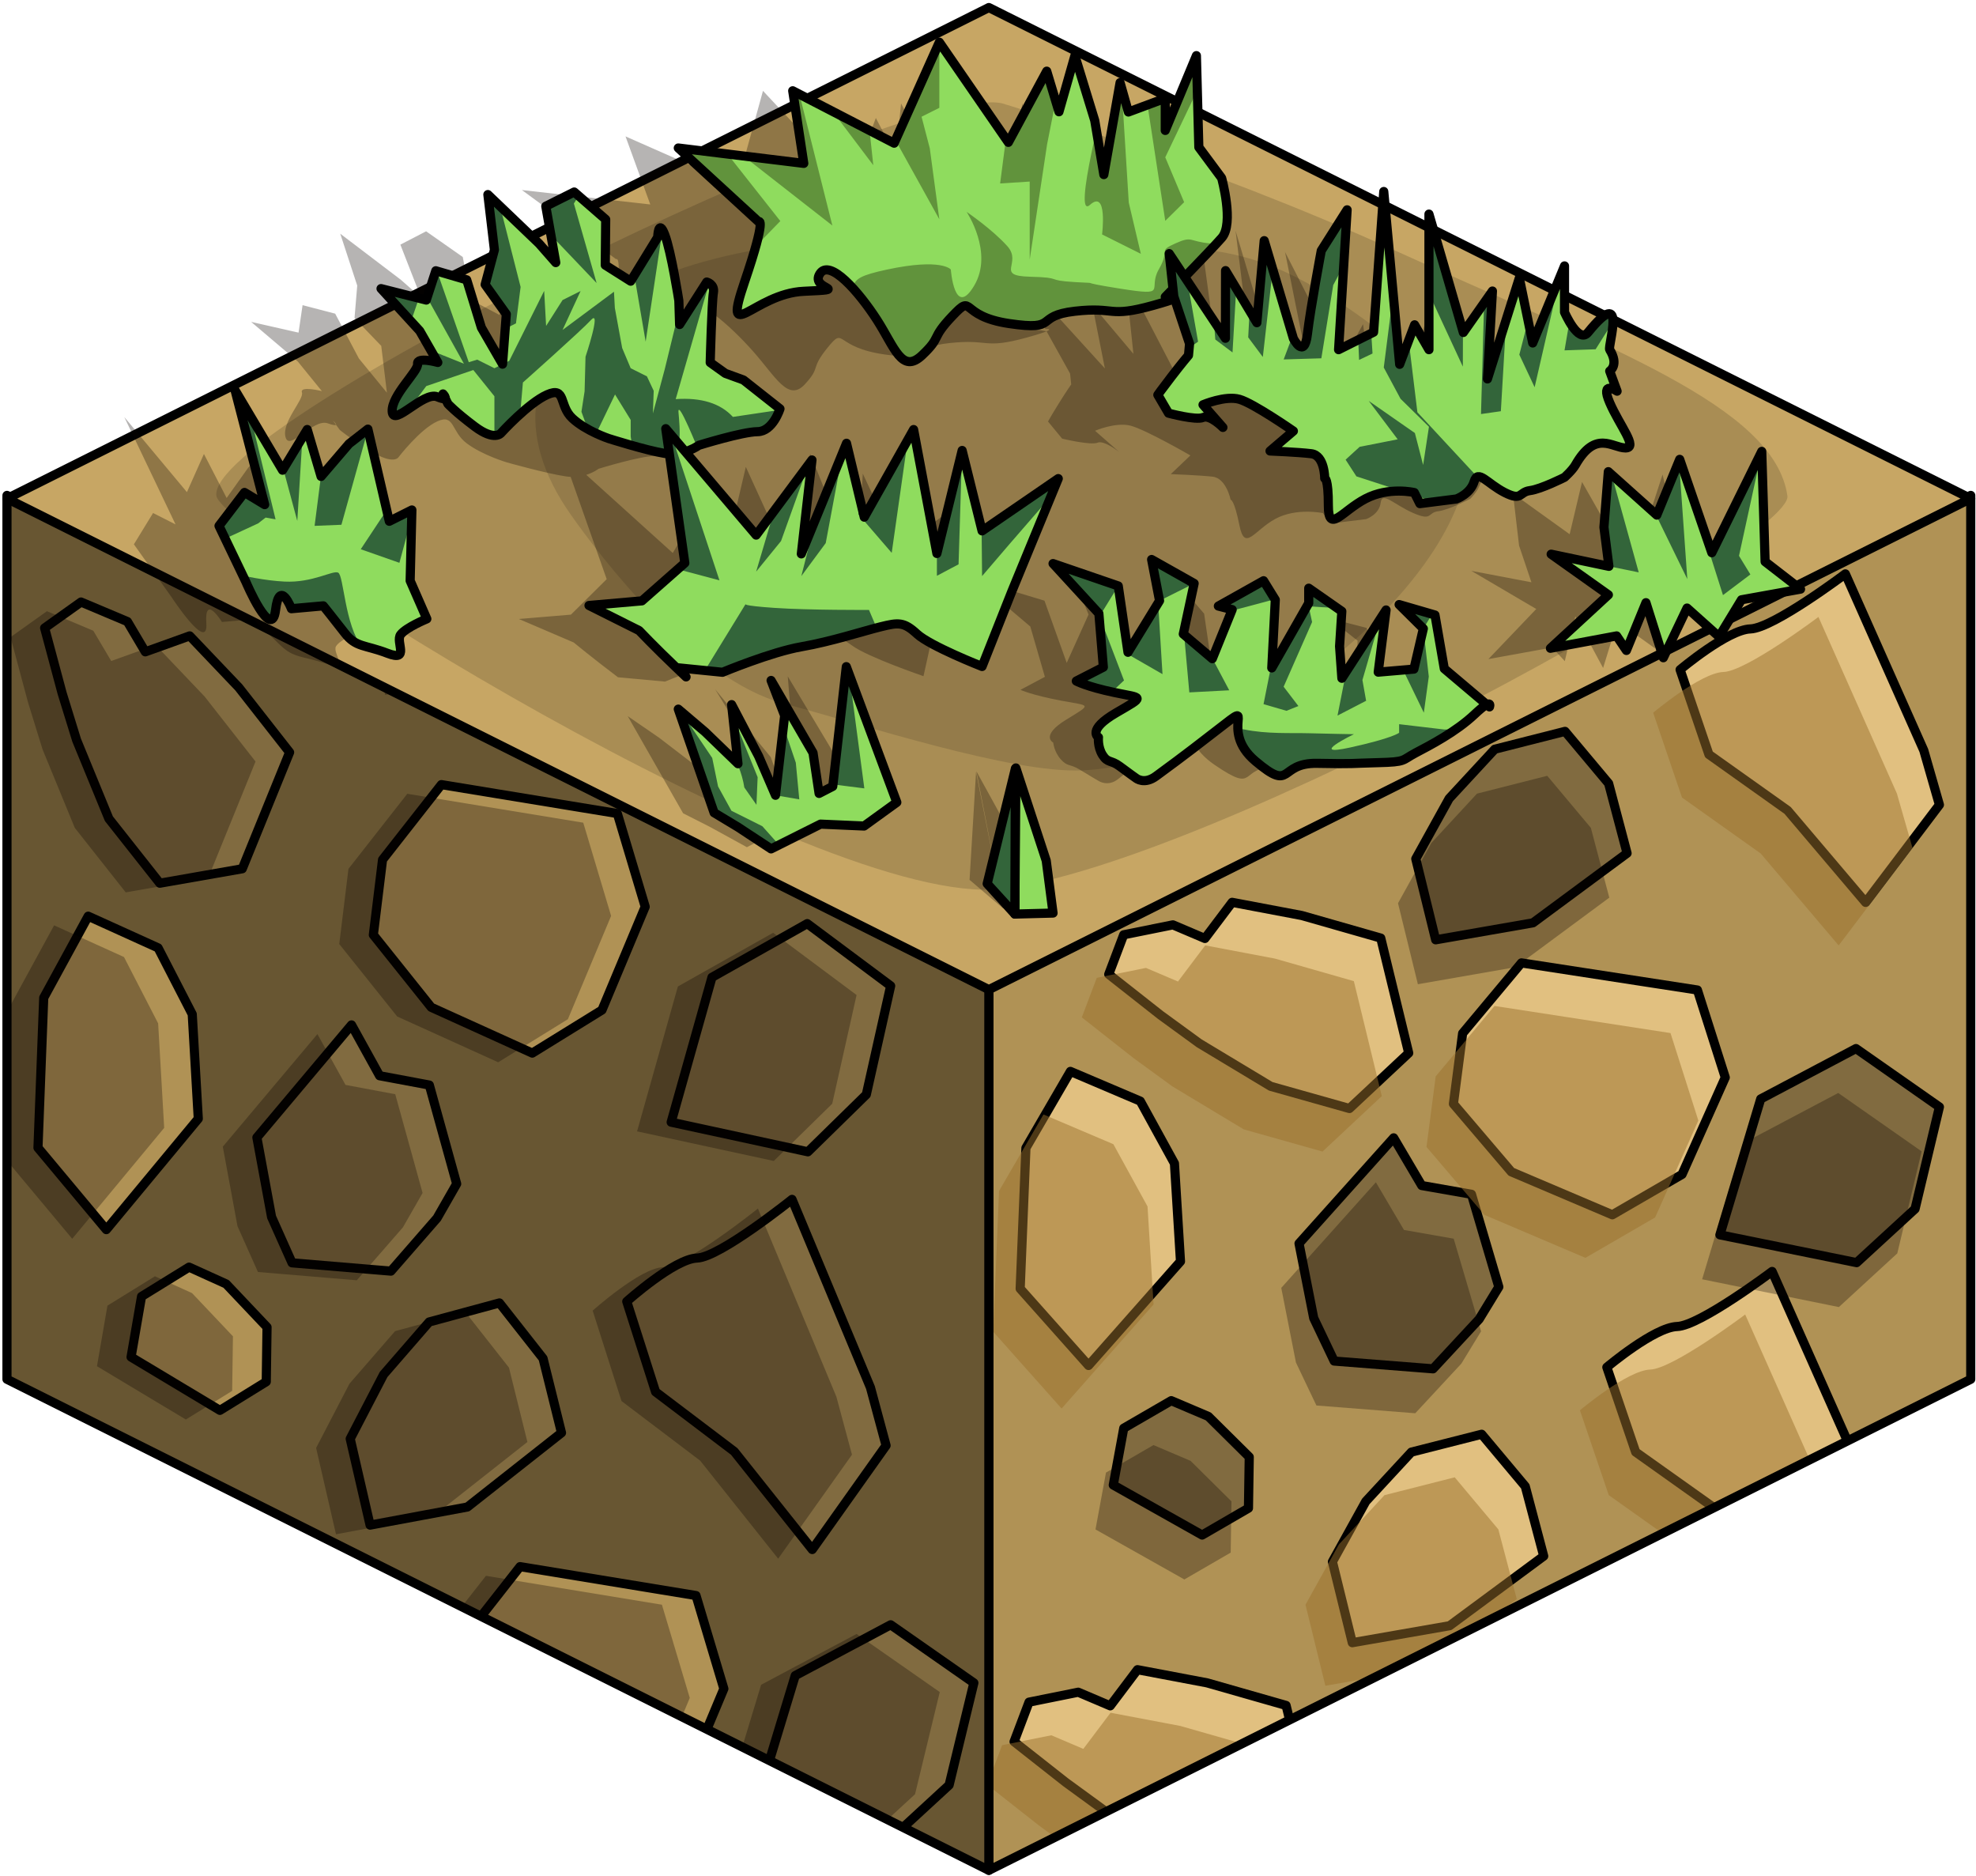 <?xml version="1.0" encoding="UTF-8" standalone="no"?><!DOCTYPE svg PUBLIC "-//W3C//DTD SVG 1.1//EN" "http://www.w3.org/Graphics/SVG/1.1/DTD/svg11.dtd"><svg width="100%" height="100%" viewBox="0 0 216 205" version="1.1" xmlns="http://www.w3.org/2000/svg" xmlns:xlink="http://www.w3.org/1999/xlink" xml:space="preserve" xmlns:serif="http://www.serif.com/" style="fill-rule:evenodd;clip-rule:evenodd;stroke-linecap:round;stroke-linejoin:round;stroke-miterlimit:1.5;"><g id="Dirt_Block17"><g id="Dirt_Block19"><g><g><path d="M215.425,54.142l0,96.598l-107.332,53.666l0,-96.598l107.332,-53.666Z" style="fill:#b09255;"/><clipPath id="_clip1"><path d="M215.425,54.142l0,96.598l-107.332,53.666l0,-96.598l107.332,-53.666Z"/></clipPath><g clip-path="url(#_clip1)"><path d="M113.622,235.297l-7.471,-8.393l0.629,-15.381l4.861,-8.365l7.639,3.249l3.734,6.804l0.66,10.713l-10.052,11.373" style="fill:#e1c080;stroke:#000;stroke-width:1px;"/><path d="M137.162,205.012l6.48,-6.062l-3.057,-12.565l-8.623,-2.463l-7.622,-1.443l-2.977,3.95l-3.5,-1.488l-5.378,1.085l-1.634,4.32l5.651,4.448l4.24,3.09l7.816,4.704l8.604,2.424Z" style="fill:#e1c080;stroke:#000;stroke-width:1px;"/><path d="M174.149,211.317l7.62,-4.415l4.724,-10.593l-3.045,-9.558l-19.234,-2.963l-6.431,7.697l-1.006,7.708l6.329,7.428l11.043,4.696Z" style="fill:#e1c080;stroke:#000;stroke-width:1px;"/><path d="M195.925,174.857l8.068,-10.664l-1.706,-5.942l-8.575,-19.295c0,0 -7.897,5.94 -10.383,6.017c-2.486,0.076 -7.683,4.452 -7.683,4.452l3.152,9.269l8.6,6.112l8.527,10.051Z" style="fill:#e1c080;stroke:#000;stroke-width:1px;"/><path d="M147.822,179.529l10.639,-1.857l10.285,-7.605l-2.017,-7.626l-4.768,-5.692l-7.68,1.951l-4.984,5.388l-3.648,6.589l2.173,8.852" style="fill:#e1c080;stroke:#000;stroke-width:1px;"/><path d="M206.634,207.044l-9.119,-6.382l-10.414,5.505l-4.462,14.856l14.946,3.036l6.387,-5.869l2.662,-11.146" style="fill:#e1c080;stroke:#000;stroke-width:1px;"/><path d="M118.988,149.232l-7.471,-8.393l0.629,-15.381l4.861,-8.365l7.639,3.249l3.734,6.804l0.661,10.713l-10.053,11.373" style="fill:#e1c080;stroke:#000;stroke-width:1px;"/><path d="M131.407,167.764l-9.714,-5.467l1.146,-6.212l5.191,-3.008l4.057,1.725l4.47,4.429l-0.085,5.597l-5.065,2.936Z" style="fill:#816b40;stroke:#000;stroke-width:1px;"/><path d="M161.69,144.169l-5.042,5.43l-10.806,-0.849l-2.238,-4.698l-1.605,-8.155l10.344,-11.542l3.07,5.211l5.436,0.956l2.991,10.126l-2.15,3.521" style="fill:#816b40;stroke:#000;stroke-width:1px;"/><path d="M147.509,121.148l6.48,-6.062l-3.056,-12.564l-8.623,-2.464l-7.623,-1.443l-2.976,3.95l-3.5,-1.488l-5.379,1.085l-1.634,4.32l5.651,4.448l4.24,3.09l7.817,4.704l8.603,2.424Z" style="fill:#e1c080;stroke:#000;stroke-width:1px;"/><path d="M176.248,132.763l7.62,-4.416l4.724,-10.592l-3.045,-9.558l-19.234,-2.963l-6.431,7.697l-1.006,7.708l6.329,7.428l11.043,4.696Z" style="fill:#e1c080;stroke:#000;stroke-width:1px;"/><path d="M203.932,98.62l8.069,-10.665l-1.707,-5.942l-8.575,-19.294c0,0 -7.896,5.94 -10.382,6.016c-2.486,0.077 -7.683,4.453 -7.683,4.453l3.152,9.268l8.599,6.112l8.527,10.052Z" style="fill:#e1c080;stroke:#000;stroke-width:1px;"/><path d="M156.935,102.711l10.639,-1.857l10.285,-7.606l-2.017,-7.625l-4.768,-5.692l-7.679,1.95l-4.985,5.388l-3.648,6.589l2.173,8.853" style="fill:#816b40;stroke:#000;stroke-width:1px;"/><path d="M212.001,120.979l-9.12,-6.382l-10.414,5.505l-4.461,14.855l14.945,3.037l6.387,-5.869l2.663,-11.146" style="fill:#816b40;stroke:#000;stroke-width:1px;"/><path d="M129.464,172.618l-9.713,-5.466l1.145,-6.212l5.192,-3.008l4.056,1.725l4.47,4.429l-0.084,5.597l-5.066,2.935Zm30.283,-23.595l-5.042,5.431l-10.805,-0.849l-2.238,-4.698l-1.605,-8.155l10.343,-11.542l3.071,5.211l5.435,0.955l2.991,10.126l-2.15,3.521Zm50.311,-23.19l-2.662,11.147l-6.387,5.869l-14.946,-3.037l4.462,-14.856l10.414,-5.504l9.119,6.381Zm-55.066,-18.268l10.639,-1.857l10.285,-7.605l-2.016,-7.626l-4.769,-5.691l-7.679,1.95l-4.985,5.388l-3.648,6.589l2.173,8.852Z" style="fill:#0a0500;fill-opacity:0.3;"/><path d="M134.22,209.718l6.479,-6.062l-3.056,-12.565l-8.623,-2.463l-7.623,-1.443l-2.976,3.95l-3.5,-1.488l-5.379,1.085l-1.633,4.32l5.65,4.448l4.241,3.09l7.816,4.704l8.604,2.424Zm10.659,-25.483l10.639,-1.857l10.285,-7.605l-2.017,-7.626l-4.768,-5.692l-7.679,1.951l-4.985,5.388l-3.648,6.589l2.173,8.852Zm48.103,-4.672l8.069,-10.664l-1.707,-5.942l-8.575,-19.295c0,0 -7.897,5.94 -10.382,6.017c-2.486,0.076 -7.683,4.452 -7.683,4.452l3.152,9.269l8.599,6.112l8.527,10.051Zm-76.937,-25.625l-7.47,-8.393l0.629,-15.381l4.861,-8.365l7.639,3.249l3.734,6.804l0.66,10.713l-10.053,11.373Zm57.26,-16.469l7.62,-4.416l4.724,-10.592l-3.045,-9.558l-19.233,-2.963l-6.432,7.697l-1.006,7.708l6.329,7.428l11.043,4.696Zm-28.738,-11.615l6.48,-6.062l-3.057,-12.564l-8.623,-2.464l-7.622,-1.443l-2.977,3.95l-3.5,-1.488l-5.378,1.085l-1.634,4.32l5.651,4.448l4.24,3.09l7.816,4.704l8.604,2.424Zm56.422,-22.528l8.069,-10.665l-1.706,-5.942l-8.575,-19.294c0,0 -7.897,5.94 -10.383,6.016c-2.486,0.077 -7.683,4.453 -7.683,4.453l3.152,9.268l8.6,6.112l8.526,10.052Z" style="fill:#9b712c;fill-opacity:0.5;"/></g><path d="M215.425,54.142l0,96.598l-107.332,53.666l0,-96.598l107.332,-53.666Z" style="fill:none;stroke:#000;stroke-width:1px;"/></g><path d="M0.762,54.142l107.331,53.666l0,96.598l-107.331,-53.666l0,-96.598" style="fill:#685632;"/><clipPath id="_clip2"><path d="M0.762,54.142l107.331,53.666l0,96.598l-107.331,-53.666l0,-96.598"/></clipPath><g clip-path="url(#_clip2)"><path d="M6.255,226.119l-7.471,-8.946l0.629,-16.394l4.861,-8.915l7.639,3.462l3.734,7.252l0.66,11.419l-10.052,12.122" style="fill:#816b40;stroke:#000;stroke-width:1px;"/><path d="M48.957,220.722l-5.043,5.789l-10.805,-0.905l-2.238,-5.008l-1.605,-8.692l10.343,-12.302l3.071,5.554l5.435,1.018l2.991,10.794l-2.149,3.752" style="fill:#816b40;stroke:#000;stroke-width:1px;"/><path d="M29.795,193.84l6.48,-6.462l-3.057,-13.392l-8.623,-2.626l-7.622,-1.538l-2.977,4.21l-3.5,-1.586l-5.378,1.157l-1.634,4.604l5.651,4.741l4.24,3.294l7.817,5.014l8.603,2.584Z" style="fill:#816b40;stroke:#000;stroke-width:1px;"/><path d="M66.782,200.56l7.62,-4.707l4.724,-11.29l-3.045,-10.187l-19.233,-3.159l-6.432,8.204l-1.006,8.216l6.329,7.918l11.043,5.005Z" style="fill:#b09255;stroke:#000;stroke-width:1px;"/><path d="M88.79,169.345l8.069,-11.367l-1.707,-6.333l-8.575,-20.566c0,0 -7.896,6.332 -10.382,6.413c-2.486,0.082 -7.683,4.746 -7.683,4.746l3.152,9.879l8.599,6.515l8.527,10.713Z" style="fill:#816b40;stroke:#000;stroke-width:1px;"/><path d="M40.455,166.678l10.639,-1.979l10.285,-8.107l-2.017,-8.128l-4.768,-6.066l-7.68,2.079l-4.984,5.743l-3.648,7.022l2.173,9.436" style="fill:#816b40;stroke:#000;stroke-width:1px;"/><path d="M106.454,183.923l-9.094,-6.35l-10.432,5.551l-4.516,14.884l14.93,2.979l6.408,-5.899l2.704,-11.165" style="fill:#816b40;stroke:#000;stroke-width:1px;"/><path d="M11.621,134.385l-7.47,-8.946l0.628,-16.394l4.861,-8.915l7.639,3.462l3.735,7.252l0.66,11.419l-10.053,12.122" style="fill:#b09255;stroke:#000;stroke-width:1px;"/><path d="M24.04,154.137l-9.714,-5.826l1.146,-6.621l5.191,-3.206l4.057,1.838l4.47,4.721l-0.085,5.966l-5.065,3.128Z" style="fill:#b09255;stroke:#000;stroke-width:1px;"/><path d="M47.772,133.132l-5.042,5.788l-10.806,-0.905l-2.238,-5.008l-1.605,-8.692l10.344,-12.302l3.07,5.554l5.436,1.018l2.99,10.794l-2.149,3.753" style="fill:#816b40;stroke:#000;stroke-width:1px;"/><path d="M17.47,96.525l9.013,-1.578l5.175,-12.724l-5.558,-7.096l-5.363,-5.631l-4.853,1.743l-1.958,-3.307l-5.07,-2.136l-3.978,2.835l1.911,7.125l1.585,5.13l3.528,8.589l5.568,7.05Z" style="fill:#816b40;stroke:#000;stroke-width:1px;"/><path d="M58.183,115.093l7.621,-4.707l4.724,-11.29l-3.046,-10.187l-19.233,-3.158l-6.432,8.203l-1.006,8.217l6.329,7.917l11.043,5.005Z" style="fill:#b09255;stroke:#000;stroke-width:1px;"/><path d="M93.924,69.964l8.069,-11.367l-1.707,-6.333l-8.574,-20.566c0,0 -7.897,6.332 -10.383,6.413c-2.486,0.082 -7.683,4.746 -7.683,4.746l3.152,9.879l8.6,6.515l8.526,10.713Z" style="fill:#816b40;stroke:#000;stroke-width:1px;"/><path d="M45.821,74.944l10.639,-1.979l10.285,-8.107l-2.016,-8.128l-4.769,-6.066l-7.679,2.079l-4.985,5.743l-3.648,7.022l2.173,9.436" style="fill:#816b40;stroke:#000;stroke-width:1px;"/><path d="M97.36,107.744l-9.119,-6.802l-10.414,5.867l-4.461,15.834l14.945,3.237l6.387,-6.256l2.662,-11.88" style="fill:#816b40;stroke:#000;stroke-width:1px;"/><path d="M14.947,246.873l-9.714,-5.826l1.146,-6.621l5.191,-3.207l4.057,1.839l4.47,4.721l-0.085,5.966l-5.065,3.128Zm30.283,-25.149l-5.042,5.788l-10.806,-0.904l-2.238,-5.008l-1.605,-8.692l10.344,-12.302l3.07,5.554l5.436,1.018l2.99,10.793l-2.149,3.753Zm-42.702,5.397l-7.471,-8.946l0.629,-16.394l4.861,-8.916l7.639,3.463l3.734,7.252l0.661,11.419l-10.053,12.122Zm100.199,-42.196l-2.704,11.165l-6.408,5.899l-14.93,-2.979l4.516,-14.884l10.433,-5.551l9.093,6.35Zm-39.672,16.637l7.621,-4.707l4.724,-11.29l-3.045,-10.187l-19.234,-3.159l-6.432,8.204l-1.006,8.216l6.329,7.917l11.043,5.006Zm-36.986,-6.721l6.479,-6.461l-3.056,-13.392l-8.623,-2.626l-7.623,-1.538l-2.976,4.21l-3.5,-1.586l-5.378,1.157l-1.634,4.604l5.651,4.741l4.24,3.294l7.816,5.014l8.604,2.583Zm58.994,-24.494l8.069,-11.367l-1.706,-6.333l-8.575,-20.566c0,0 -7.897,6.332 -10.383,6.413c-2.486,0.082 -7.683,4.746 -7.683,4.746l3.152,9.879l8.6,6.515l8.526,10.713Zm-48.335,-2.667l10.639,-1.98l10.285,-8.106l-2.017,-8.128l-4.768,-6.066l-7.679,2.078l-4.985,5.744l-3.648,7.022l2.173,9.436Zm-16.415,-12.541l-9.713,-5.826l1.146,-6.621l5.191,-3.207l4.056,1.839l4.471,4.721l-0.085,5.965l-5.066,3.129Zm23.732,-21.006l-5.042,5.788l-10.806,-0.904l-2.237,-5.008l-1.605,-8.692l10.343,-12.302l3.071,5.554l5.435,1.018l2.991,10.793l-2.15,3.753Zm-36.15,1.254l-7.471,-8.946l0.629,-16.394l4.861,-8.916l7.639,3.463l3.734,7.252l0.66,11.419l-10.052,12.122Zm85.739,-26.641l-2.663,11.88l-6.387,6.256l-14.945,-3.237l4.461,-15.834l10.414,-5.867l9.12,6.802Zm-39.177,7.349l7.62,-4.707l4.724,-11.29l-3.045,-10.187l-19.234,-3.159l-6.431,8.204l-1.006,8.216l6.329,7.918l11.043,5.005Zm-40.714,-18.568l9.014,-1.578l5.175,-12.724l-5.559,-7.096l-5.363,-5.631l-4.853,1.742l-1.957,-3.306l-5.07,-2.136l-3.979,2.835l1.911,7.124l1.585,5.13l3.529,8.59l5.567,7.05Zm28.352,-21.581l10.639,-1.98l10.285,-8.106l-2.017,-8.128l-4.768,-6.066l-7.68,2.078l-4.984,5.744l-3.648,7.022l2.173,9.436Zm48.103,-4.98l8.068,-11.367l-1.706,-6.333l-8.575,-20.566c0,0 -7.897,6.332 -10.383,6.413c-2.485,0.082 -7.683,4.746 -7.683,4.746l3.152,9.879l8.6,6.515l8.527,10.713Z" style="fill:#0a0500;fill-opacity:0.3;"/></g><path d="M0.762,54.142l107.331,53.666l0,96.598l-107.331,-53.666l0,-96.598" style="fill:none;stroke:#000;stroke-width:1px;"/></g></g><path d="M215.425,54.49l-107.332,-53.666l-107.331,53.666l107.331,53.666l107.332,-53.666Z" style="fill:#c7a664;stroke:#000;stroke-width:1px;"/><path d="M109.485,11.279c0,0 22.197,6.625 42.968,16.082c23.225,10.575 41.514,16.966 42.932,26.833c0.689,4.791 -63.107,40.332 -85.9,42.95c-20.083,2.307 -85.219,-38.894 -85.83,-42.95c-1.172,-7.792 74.91,-45.097 85.83,-42.915Z" style="fill:#816b40;fill-opacity:0.429;"/><path d="M103.534,26.062c26.612,1.029 30.819,-0.226 41.015,5.821c7.746,4.594 16.418,12.433 15.956,18.382c-1.128,14.522 -25.736,33.177 -42.182,33.929c-7.737,0.354 -23.906,-4.984 -32.666,-7.314c-9.861,-2.623 -20.102,-16.125 -23.281,-20.659c-12.359,-17.628 5.936,-31.521 41.158,-30.159Z" style="fill:#816b40;fill-opacity:0.5;"/><g id="GrassBlank04"><path d="M105.985,96.157l3.65,3.111l-2.942,-14.901l-0.708,11.79Zm5.98,-2.36l1.826,5.369l-4.156,0.102l-2.902,-14.971l5.232,9.5Zm-25.855,-19.881l8.319,13.903l-3.088,2.428l-4.798,-0.195l-4.901,2.537l-4.067,-2.233l-2.902,-1.471l-6.054,-10.617l3.415,2.346l4.234,3.247l-1.913,-6.055l4.024,5.294l2.642,3.995l-0.641,-8.161l-2.208,-3.603l6.076,7.414l1.5,4.161l1.349,-0.722l-0.987,-12.268Zm70.788,3.886c-0.219,0.114 -0.569,0.401 -1.128,1.002c-1.683,1.812 -4.257,3.187 -5.651,3.951c-1.394,0.763 -0.785,0.927 -3.91,0.998c-3.125,0.071 -2.295,0.147 -6.628,0.071c-4.333,-0.077 -1.992,3.055 -6.807,-0.229c-4.816,-3.284 -0.862,-6.569 -4.708,-3.284c-3.846,3.284 -4.7,3.895 -5.819,4.811c-1.119,0.917 -2.153,0.229 -2.153,0.229c0,0 -0.923,-0.534 -2.039,-1.222c-1.115,-0.687 -1.364,-0.305 -2.104,-1.145c-0.739,-0.84 -0.819,-1.825 -0.819,-1.825c0,0 -1.469,-0.736 1.423,-2.511c2.891,-1.774 2.627,-1.469 -0.591,-2.08c-3.219,-0.611 -4.416,-1.176 -4.416,-1.176l2.671,-1.421l-1.595,-5.499l-6.04,-5.117l7.589,2.291l2.431,6.798l2.387,-5.284l-1.718,-4.224l5.142,2.452l-0.142,5.187l3.681,2.524l1.159,-5.029l-1.583,-0.362l4.417,-2.596l1.677,1.952l1.021,6.984l2.702,-6.645l-0.307,-1.528l4.094,2.368l0.475,3.586l0.911,3.278l3.424,-6.997l0.422,6.37l3.839,-0.313l0.196,-4.148l-3.144,-2.463l4.136,1.069l2.125,5.499l5.38,3.678Zm0,0c0.44,-0.23 0.348,0.238 0.348,0.238l-0.348,-0.238Zm-120.169,-31.381c-0.043,0.076 -0.271,0.069 -0.9,-0.155c-1.627,-0.579 -4.189,3.148 -4.621,1.501c-0.432,-1.647 2.052,-4.116 1.796,-4.875c-0.257,-0.759 2.18,-0.148 2.18,-0.148l-2.629,-3.235l-5.101,-4.33l5.181,1.174l0.44,-3.003l3.565,0.929l2.59,4.898l3.064,3.743l-0.619,-5.121l-2.922,-3.034l0.296,-3.555l-1.856,-5.668l6.615,5.027l2.211,1.944l-2.253,-5.777l2.813,-1.457l4.007,2.809l0.895,4.683l3.111,1.647l2.045,-4.508c0,0 -0.337,-1.994 0.72,-0.26c1.056,1.734 2.9,6.762 2.9,6.762l0.574,2.447l2.093,-4.355c0,0 0.94,0.21 0.948,1.102c0.008,0.892 1.089,7.147 1.089,7.147l1.881,1.113l2.114,0.675l4.586,2.954c0,0 -0.312,2.332 -1.979,2.342c-1.668,0.011 -6.138,1.398 -6.138,1.398c0,0 -0.497,0.397 -1.34,0.659l9.457,8.543l4.552,-7.699l0.774,9.623l2.659,-11.334l3.46,7.57l3.59,-8.977l5.101,12.7l0.636,-10.556l3.838,8.24l7.25,-5.358l-2.742,11.521l-1.712,7.731c0,0 -6.093,-2.086 -7.788,-3.336c-1.694,-1.25 -2.269,-1.179 -4.109,-0.733c-1.84,0.445 -5.09,1.514 -8.268,2.049c-3.177,0.534 -8.087,2.613 -8.087,2.613l-5.145,-0.475c-2.826,-2.138 -4.839,-3.802 -4.839,-3.802l-5.991,-2.566l5.689,-0.475l3.91,-3.877l-3.941,-11.181c-0.166,-0.008 -0.336,-0.023 -0.511,-0.049c-2.129,-0.311 -6.441,-1.525 -6.441,-1.525c0,0 -2.654,-0.78 -4.395,-2.08c-1.741,-1.3 -1.317,-3.271 -3.219,-2.416c-1.902,0.855 -4.263,3.936 -4.263,3.936c0,0 -0.523,0.869 -3.016,-0.672c-2.492,-1.542 -3.389,-2.322 -3.389,-2.322l-0.416,-0.566c0.068,-0.121 -0.33,-0.45 -0.33,-0.45l0.33,0.45Zm135.472,20.94l3.037,5.642l1.566,-5.092l4.088,2.936l1.691,-3.783l6.238,-1.092l-4.44,-2.815l-2.643,-11.297l-3.368,10.383l-5.436,-9.568l-1.353,5.711l-6.195,-4.45l0.666,5.692l1.35,4.01l-6.564,-1.246l7.094,4.166l-5.233,5.475l6.981,-1.266l1.37,1.489l1.151,-4.895Zm-155.468,-11.295l2.457,1.248l-5.603,-11.734l6.846,8.206l1.859,-4.17l2.482,4.809l2.38,-3.341l1.76,-1.509l4.242,9.444l2.236,-1.159l1.269,7.25l2.61,3.909c0,0 -2.092,0.874 -2.54,1.612c-0.448,0.737 1.626,2.815 -1.049,1.916c-2.674,-0.899 -3.559,-0.588 -5.074,-2.063c-1.516,-1.475 -2.924,-2.8 -2.924,-2.8l-3.427,0.293c0,0 -1.931,-3.154 -1.703,0.146c0.227,3.299 -3.803,-2.863 -3.803,-2.863l-4.115,-5.771l2.097,-3.423Zm96.618,-20.038c0,0 3.675,-0.458 -1.116,0.863c-4.792,1.321 -4.004,0.119 -8.468,0.605c-4.463,0.487 -1.178,2.041 -6.929,1.264c-5.75,-0.777 -4.396,-3.192 -6.363,-0.777c-1.967,2.414 -0.687,2.069 -2.501,4.023c-1.814,1.955 -3.176,-0.817 -5.669,-3.627c-2.493,-2.811 -6.467,-6.355 -7.201,-4.698c-0.734,1.657 4.027,1.542 -1.384,1.772c-5.412,0.23 -7.766,5.843 -6.663,-0.987c1.103,-6.831 0.289,-6.141 0.289,-6.141l-10.298,-7.554l14.034,1.576l-2.706,-7.44l12.169,5.37l2.857,-10.347l9.608,10.262l2.729,-7.295l2.174,4.161l0.585,-5.748l3.507,6.644l2.109,5.543l-0.121,-9.428l1.515,3.013l3.748,-1.403l0.663,3.292l1.86,-7.666l2.156,9.387l3.123,3.149c0,0 2.325,4.667 1.252,6.128c-0.597,0.811 -2.062,2.592 -3.246,4.015l5.714,6.284l-1.378,-6.934l4.495,5.338l-0.887,-8.407l5.206,10.024c0,0 1.647,2.227 1.443,-0.45c-0.203,-2.676 -0.206,-8.552 -0.206,-8.552l1.984,-4.182l1.95,14.331l3.466,-1.794l-1.789,-14.415l5.301,17.711l0.819,-4.051l2.082,2.549l-2.796,-13.893l6.199,12.131l2.327,-4.247l1.267,9.007l1.403,-10.344l2.803,6.661l1.888,-7.899l0.954,4.742c0,0 2.178,3.291 2.988,2.074c3.356,-5.041 2.405,1.399 2.725,1.768c1.371,1.584 0.441,2.194 0.441,2.194l1.223,2.058c0,0 -2.139,-1.196 -0.572,1.175c1.567,2.372 4.087,4.648 2.653,4.641c-1.435,-0.006 -3.641,-1.888 -5.117,1.747c-0.223,0.549 -0.936,1.265 -0.936,1.265c0,0 -2.304,1.208 -3.503,1.359c-1.2,0.15 -0.606,1.114 -2.714,0.201c-2.108,-0.913 -3.42,-2.422 -3.575,-1.129c-0.155,1.294 -1.584,1.787 -1.584,1.787l-3.894,0.477l-0.831,-1.132c0,0 -2.897,-0.624 -5.21,0.631c-2.314,1.255 -3.331,3.626 -3.917,0.716c-0.586,-2.91 -0.965,-2.807 -0.965,-2.807c0,0 -0.47,-2.356 -1.973,-2.523c-1.502,-0.167 -4.568,-0.279 -4.568,-0.279l2.143,-2.043c0,0 -4.934,-2.846 -6.557,-3.255c-1.623,-0.41 -3.864,0.56 -3.864,0.56l2.642,2.323c0,0 -1.66,-1.332 -2.38,-1.019c-0.719,0.313 -3.86,-0.442 -3.86,-0.442l-1.545,-1.874c0,0 0.263,-0.497 1.131,-1.898c0.867,-1.401 1.405,-2.156 1.405,-2.156l-0.124,-1.185l-2.568,-4.617l-1.052,-0.183Zm0.683,-0.812c-0.415,0.495 -0.683,0.812 -0.683,0.812c0,0 0.522,-0.065 0.916,-0.075l-0.233,-0.737Z" style="fill:#0a0500;fill-opacity:0.3;"/><path d="M179.922,65.867l1.901,6.018l2.591,-5.432l3.497,3.132l2.453,-4.035l6.458,-1.164l-3.875,-3.003l-0.368,-12.049l-5.459,11.074l-3.509,-10.204l-2.503,6.091l-5.3,-4.747l-0.479,6.071l0.543,4.277l-6.313,-1.329l6.256,4.443l-6.335,5.84l7.235,-1.351l1.071,1.589l2.136,-5.221" style="fill:#33653a;"/><clipPath id="_clip3"><path d="M179.922,65.867l1.901,6.018l2.591,-5.432l3.497,3.132l2.453,-4.035l6.458,-1.164l-3.875,-3.003l-0.368,-12.049l-5.459,11.074l-3.509,-10.204l-2.503,6.091l-5.3,-4.747l-0.479,6.071l0.543,4.277l-6.313,-1.329l6.256,4.443l-6.335,5.84l7.235,-1.351l1.071,1.589l2.136,-5.221"/></clipPath><g clip-path="url(#_clip3)"><path d="M192.579,49.334l-2.485,11.412l1.243,2.034l-2.995,2.26l-1.399,-4.407l1.897,-6.533l-4.187,-4.743l-1.227,-0.477l1.017,14.409l-3.487,-7.144l-1.315,-5.005l-3.673,0l3.164,11.414l-5.102,-1.041l-3.729,-4.98l-3.116,1.558l2.511,2.824l-0.346,13.077l7.714,-2.35l2.746,3.23l2.572,-1.75l0.883,-2.052l7.784,-1.047l6.909,-5.792l-3.965,-11.735l-1.414,-3.162" style="fill:#8fdc5e;"/></g><path d="M179.922,65.867l1.901,6.018l2.591,-5.432l3.497,3.132l2.453,-4.035l6.458,-1.164l-3.875,-3.003l-0.368,-12.049l-5.459,11.074l-3.509,-10.204l-2.503,6.091l-5.3,-4.747l-0.479,6.071l0.543,4.277l-6.313,-1.329l6.256,4.443l-6.335,5.84l7.235,-1.351l1.071,1.589l2.136,-5.221" style="fill:none;stroke:#000;stroke-width:1px;"/><path d="M26.727,53.82l2.206,1.331l-3.242,-12.515l5.195,8.752l2.698,-4.447l1.514,5.129l3.052,-3.564l2.064,-1.609l2.341,10.072l2.469,-1.236l-0.189,7.733l1.823,4.169c0,0 -2.268,0.932 -2.864,1.719c-0.596,0.787 1.059,3.003 -1.435,2.044c-2.493,-0.958 -3.44,-0.627 -4.659,-2.2c-1.219,-1.574 -2.36,-2.987 -2.36,-2.987l-3.486,0.313c0,0 -1.296,-3.364 -1.733,0.155c-0.436,3.519 -3.226,-3.053 -3.226,-3.053l-2.954,-6.155l2.786,-3.651Z" style="fill:#33653a;"/><clipPath id="_clip4"><path d="M26.727,53.82l2.206,1.331l-3.242,-12.515l5.195,8.752l2.698,-4.447l1.514,5.129l3.052,-3.564l2.064,-1.609l2.341,10.072l2.469,-1.236l-0.189,7.733l1.823,4.169c0,0 -2.268,0.932 -2.864,1.719c-0.596,0.787 1.059,3.003 -1.435,2.044c-2.493,-0.958 -3.44,-0.627 -4.659,-2.2c-1.219,-1.574 -2.36,-2.987 -2.36,-2.987l-3.486,0.313c0,0 -1.296,-3.364 -1.733,0.155c-0.436,3.519 -3.226,-3.053 -3.226,-3.053l-2.954,-6.155l2.786,-3.651Z"/></clipPath><g clip-path="url(#_clip4)"><path d="M45.791,53.638l-2.131,7.872l-4.226,-1.484l4.095,-6.185l-3.078,-7.716l-3.13,11.227l-2.932,0.119l0.707,-5.516l-1.843,-7.264l-0.756,12.24l-1.619,-6.005l-1.299,-3.37l-3.055,-5.618l3.598,14.819l-1.087,-0.192l-0.816,0.636l-3.289,1.521l-3.249,2.897c0,0 5.245,1.734 9.413,1.942c3.091,0.155 5.297,-1.27 5.871,-0.977c0.623,0.319 0.688,5.656 2.654,8.242c2.281,3 6.452,3.28 6.452,3.28l1.85,-9.024l-2.13,-11.444" style="fill:#8fdc5e;"/></g><path d="M26.727,53.82l2.206,1.331l-3.242,-12.515l5.195,8.752l2.698,-4.447l1.514,5.129l3.052,-3.564l2.064,-1.609l2.341,10.072l2.469,-1.236l-0.189,7.733l1.823,4.169c0,0 -2.268,0.932 -2.864,1.719c-0.596,0.787 1.059,3.003 -1.435,2.044c-2.493,-0.958 -3.44,-0.627 -4.659,-2.2c-1.219,-1.574 -2.36,-2.987 -2.36,-2.987l-3.486,0.313c0,0 -1.296,-3.364 -1.733,0.155c-0.436,3.519 -3.226,-3.053 -3.226,-3.053l-2.954,-6.155l2.786,-3.651Z" style="fill:none;stroke:#000;stroke-width:1px;"/><path d="M82.922,24.233l-8.777,-8.058l13.717,1.681l-1.21,-7.935l11.088,5.728l4.94,-11.036l7.543,10.945l4.197,-7.78l1.337,4.438l1.741,-6.131l2.17,7.086l0.994,5.911l1.776,-10.054l0.909,3.213l4.03,-1.497l0,3.512l3.404,-8.177l0.266,10.012l2.49,3.359c0,0 1.385,4.978 0.018,6.536c-1.367,1.557 -6.178,6.462 -6.178,6.462c0,0 3.768,-0.488 -1.29,0.921c-5.057,1.409 -4.027,0.126 -8.589,0.645c-4.561,0.519 -1.589,2.177 -7.183,1.348c-5.594,-0.829 -3.755,-3.404 -6.207,-0.829c-2.452,2.575 -1.104,2.207 -3.311,4.291c-2.207,2.085 -3.011,-0.872 -4.939,-3.869c-1.928,-2.997 -5.188,-6.777 -6.255,-5.01c-1.068,1.767 3.716,1.645 -1.741,1.89c-5.458,0.245 -8.942,6.232 -6.464,-1.053c2.477,-7.285 1.524,-6.549 1.524,-6.549Z" style="fill:#61933c;"/><clipPath id="_clip5"><path d="M82.922,24.233l-8.777,-8.058l13.717,1.681l-1.21,-7.935l11.088,5.728l4.94,-11.036l7.543,10.945l4.197,-7.78l1.337,4.438l1.741,-6.131l2.17,7.086l0.994,5.911l1.776,-10.054l0.909,3.213l4.03,-1.497l0,3.512l3.404,-8.177l0.266,10.012l2.49,3.359c0,0 1.385,4.978 0.018,6.536c-1.367,1.557 -6.178,6.462 -6.178,6.462c0,0 3.768,-0.488 -1.29,0.921c-5.057,1.409 -4.027,0.126 -8.589,0.645c-4.561,0.519 -1.589,2.177 -7.183,1.348c-5.594,-0.829 -3.755,-3.404 -6.207,-0.829c-2.452,2.575 -1.104,2.207 -3.311,4.291c-2.207,2.085 -3.011,-0.872 -4.939,-3.869c-1.928,-2.997 -5.188,-6.777 -6.255,-5.01c-1.068,1.767 3.716,1.645 -1.741,1.89c-5.458,0.245 -8.942,6.232 -6.464,-1.053c2.477,-7.285 1.524,-6.549 1.524,-6.549Z"/></clipPath><g clip-path="url(#_clip5)"><path d="M132.317,6.847l-4.94,10.347l2.064,4.905l-2.064,2.036l-2.252,-14.691l-2.687,-2.597l0.95,15.293l1.32,5.6l-4.238,-2.119c0,0 0.633,-4.994 -1.329,-3.228c-1.962,1.766 1.766,-12.458 1.766,-12.458l-4.278,-5.123l-2.17,10.964l-1.9,12.601l0,-8.534l-3.233,0.206l1.613,-12.392l-8.259,-5.75l0,9.879l-1.943,0.972l0.899,3.446l1.044,7.759l-8.161,-14.715l0.942,8.808l-5.989,-7.934l-2.433,-1.217l3.948,15.744l-13.825,-10.803l8.136,10.313l-2.376,2.446c0,0 -8.317,3.832 -6.159,5.5c2.159,1.667 -1.004,5.737 -1.004,5.737c0,0 4.787,-1.001 7.163,-1.358c2.376,-0.357 1.658,2.648 7.069,-1.405c5.411,-4.053 0.999,-4.343 6.982,-5.621c5.982,-1.277 6.963,-0.002 6.963,-0.002c0,0 0.393,5.396 2.551,1.766c2.158,-3.63 -0.824,-8.065 -0.824,-8.065c0,0 2.786,1.885 4.453,3.749c1.668,1.864 -1.393,3.237 2.443,3.335c3.836,0.098 1.531,0.392 4.939,0.589c3.409,0.196 -0.494,-0.141 4.94,0.714c5.434,0.855 2.949,0.104 4.241,-2.12c1.291,-2.224 -0.18,-1.93 1.782,-2.813c1.961,-0.882 1.434,-0.209 3.856,-0.006c2.422,0.203 4.808,-0.728 4.939,-2.47c0.131,-1.742 0,-7.726 0,-7.726l-4.939,-9.562Z" style="fill:#8fdc5e;"/></g><path d="M82.922,24.233l-8.777,-8.058l13.717,1.681l-1.21,-7.935l11.088,5.728l4.94,-11.036l7.543,10.945l4.197,-7.78l1.337,4.438l1.741,-6.131l2.17,7.086l0.994,5.911l1.776,-10.054l0.909,3.213l4.03,-1.497l0,3.512l3.404,-8.177l0.266,10.012l2.49,3.359c0,0 1.385,4.978 0.018,6.536c-1.367,1.557 -6.178,6.462 -6.178,6.462c0,0 3.768,-0.488 -1.29,0.921c-5.057,1.409 -4.027,0.126 -8.589,0.645c-4.561,0.519 -1.589,2.177 -7.183,1.348c-5.594,-0.829 -3.755,-3.404 -6.207,-0.829c-2.452,2.575 -1.104,2.207 -3.311,4.291c-2.207,2.085 -3.011,-0.872 -4.939,-3.869c-1.928,-2.997 -5.188,-6.777 -6.255,-5.01c-1.068,1.767 3.716,1.645 -1.741,1.89c-5.458,0.245 -8.942,6.232 -6.464,-1.053c2.477,-7.285 1.524,-6.549 1.524,-6.549Z" style="fill:none;stroke:#000;stroke-width:1px;"/><g><path d="M111.046,83.93l3.32,10.133l0.745,5.726l-4.176,0.109l0.111,-15.968Z" style="fill:#8fdc5e;stroke:#000;stroke-width:1px;"/><path d="M107.911,96.58l3.024,3.318l0.057,-15.894l-3.081,12.576Z" style="fill:#33653a;stroke:#000;stroke-width:1px;"/></g><path d="M92.512,72.858l5.521,14.829l-3.577,2.589l-4.758,-0.208l-5.412,2.706l-3.617,-2.381l-2.607,-1.57l-3.917,-11.323l2.943,2.502l3.581,3.463l-0.695,-6.458l2.959,5.647l1.838,4.261l1.001,-8.705l-1.483,-3.843l4.584,7.908l0.663,4.438l1.494,-0.771l1.482,-13.084Z" style="fill:#33653a;"/><clipPath id="_clip6"><path d="M92.512,72.858l5.521,14.829l-3.577,2.589l-4.758,-0.208l-5.412,2.706l-3.617,-2.381l-2.607,-1.57l-3.917,-11.323l2.943,2.502l3.581,3.463l-0.695,-6.458l2.959,5.647l1.838,4.261l1.001,-8.705l-1.483,-3.843l4.584,7.908l0.663,4.438l1.494,-0.771l1.482,-13.084Z"/></clipPath><g clip-path="url(#_clip6)"><path d="M92.444,70.772l2.038,15.389l-4.036,-0.511l-1.573,-11.764l-4.995,0.276l3.114,9.195l0.379,4.005l-2.6,-0.447l-1.446,-7.482l-3.654,-2.275l3.148,7.78l-0.13,3.018l-1.325,-1.893c-0.236,-1.535 -0.866,-3.103 -1.892,-4.703l-6.096,-5.156l4.478,6.633l0.639,3.114l1.462,2.658l3.377,1.688l1.439,1.611c0,0 2.329,2.652 3.52,2.76c1.191,0.109 6.494,-0.054 7.739,-0.541c1.245,-0.487 6.085,-3.578 6.085,-3.578l-2.93,-10.841l-6.741,-8.936Z" style="fill:#8fdc5e;"/></g><path d="M92.512,72.858l5.521,14.829l-3.577,2.589l-4.758,-0.208l-5.412,2.706l-3.617,-2.381l-2.607,-1.57l-3.917,-11.323l2.943,2.502l3.581,3.463l-0.695,-6.458l2.959,5.647l1.838,4.261l1.001,-8.705l-1.483,-3.843l4.584,7.908l0.663,4.438l1.494,-0.771l1.482,-13.084Z" style="fill:none;stroke:#000;stroke-width:1px;"/><path d="M156.202,23.398l3.758,12.939l3.181,-4.53l-0.545,9.606l3.485,-11.032l1.462,7.104l3.477,-8.425l0,5.058c0,0 1.516,3.51 2.571,2.212c4.37,-5.376 2.123,1.493 2.369,1.886c1.052,1.689 0,2.34 0,2.34l0.808,2.196c0,0 -1.898,-1.276 -0.808,1.253c1.089,2.529 3.152,4.956 1.718,4.95c-1.433,-0.007 -3.26,-2.014 -5.468,1.862c-0.334,0.587 -1.19,1.35 -1.19,1.35c0,0 -2.547,1.289 -3.777,1.449c-1.229,0.16 -0.83,1.189 -2.754,0.215c-1.924,-0.974 -2.932,-2.584 -3.348,-1.204c-0.415,1.379 -1.943,1.906 -1.943,1.906l-3.99,0.508l-0.604,-1.208c0,0 -2.771,-0.665 -5.337,0.674c-2.566,1.338 -4.061,3.867 -4.061,0.764c0,-3.104 -0.399,-2.995 -0.399,-2.995c0,0 0.003,-2.512 -1.466,-2.69c-1.469,-0.178 -4.512,-0.298 -4.512,-0.298l2.554,-2.179c0,0 -4.362,-3.035 -5.902,-3.472c-1.541,-0.437 -3.977,0.598 -3.977,0.598l2.175,2.478c0,0 -1.392,-1.421 -2.175,-1.088c-0.782,0.334 -3.771,-0.471 -3.771,-0.471l-1.168,-1.998c0,0 0.363,-0.531 1.513,-2.025c1.149,-1.495 1.839,-2.299 1.839,-2.299l0.115,-1.265l-1.72,-5.164l-0.504,-4.687l6.144,9.254l0.016,-7.395l3.421,5.693l0.805,-8.967l3.189,10.691c0,0 1.199,2.376 1.534,-0.479c0.335,-2.854 1.514,-9.121 1.514,-9.121l2.826,-4.461l-0.934,15.285l3.827,-1.913l1.112,-15.375l1.737,18.89l1.634,-4.32l1.569,2.718l0,-14.818Z" style="fill:#33653a;"/><clipPath id="_clip7"><path d="M156.202,23.398l3.758,12.939l3.181,-4.53l-0.545,9.606l3.485,-11.032l1.462,7.104l3.477,-8.425l0,5.058c0,0 1.516,3.51 2.571,2.212c4.37,-5.376 2.123,1.493 2.369,1.886c1.052,1.689 0,2.34 0,2.34l0.808,2.196c0,0 -1.898,-1.276 -0.808,1.253c1.089,2.529 3.152,4.956 1.718,4.95c-1.433,-0.007 -3.26,-2.014 -5.468,1.862c-0.334,0.587 -1.19,1.35 -1.19,1.35c0,0 -2.547,1.289 -3.777,1.449c-1.229,0.16 -0.83,1.189 -2.754,0.215c-1.924,-0.974 -2.932,-2.584 -3.348,-1.204c-0.415,1.379 -1.943,1.906 -1.943,1.906l-3.99,0.508l-0.604,-1.208c0,0 -2.771,-0.665 -5.337,0.674c-2.566,1.338 -4.061,3.867 -4.061,0.764c0,-3.104 -0.399,-2.995 -0.399,-2.995c0,0 0.003,-2.512 -1.466,-2.69c-1.469,-0.178 -4.512,-0.298 -4.512,-0.298l2.554,-2.179c0,0 -4.362,-3.035 -5.902,-3.472c-1.541,-0.437 -3.977,0.598 -3.977,0.598l2.175,2.478c0,0 -1.392,-1.421 -2.175,-1.088c-0.782,0.334 -3.771,-0.471 -3.771,-0.471l-1.168,-1.998c0,0 0.363,-0.531 1.513,-2.025c1.149,-1.495 1.839,-2.299 1.839,-2.299l0.115,-1.265l-1.72,-5.164l-0.504,-4.687l6.144,9.254l0.016,-7.395l3.421,5.693l0.805,-8.967l3.189,10.691c0,0 1.199,2.376 1.534,-0.479c0.335,-2.854 1.514,-9.121 1.514,-9.121l2.826,-4.461l-0.934,15.285l3.827,-1.913l1.112,-15.375l1.737,18.89l1.634,-4.32l1.569,2.718l0,-14.818Z"/></clipPath><g clip-path="url(#_clip7)"><path d="M178.208,32.152l-3.788,6.021l-3.4,0.117l1.634,-9.535l-1.634,-0.647l-3.267,14.211l-1.672,-3.558l2.218,-8.652l-3.295,-1.233l-0.943,16.065l-2.17,0.31l0.389,-13.875l-2.339,-2.621l-0.035,11.313l-7.558,-16.316l2.59,21.307l11.143,12.007l13.742,-7.039l-1.615,-17.875Z" style="fill:#8fdc5e;"/><path d="M148.031,26.864l-2.295,4.297l-1.298,7.998l-4.117,0.124l1.062,-2.825l1.233,-8.417l-3.06,-2.354l-1.514,13.328l-1.598,-2.145l0.465,-8.765l-1.624,0.812l-0.556,9.601l-1.883,-1.413l-0.835,-10.984l-2.579,2.509l1.53,8.711l-2.571,1.788l-7.836,5.961c0,0 10.18,5.065 11.559,5.78c1.379,0.715 8.148,6.836 8.148,6.836l12.124,2.176l3.816,-5.237l-7.932,-2.584l-1.18,-1.823l1.536,-1.405l4.156,-0.82l-3.162,-4.198l5.043,3.511l0.902,3.493l0.637,-4.179l-3.109,-3.06l-1.831,-3.414l1.537,-12.066l0.426,-8.153l-2.479,0.723l-1.151,10.97l0.438,6.996l-1.469,0.701l-0.533,-12.473Z" style="fill:#8fdc5e;"/></g><path d="M156.202,23.398l3.758,12.939l3.181,-4.53l-0.545,9.606l3.485,-11.032l1.462,7.104l3.477,-8.425l0,5.058c0,0 1.516,3.51 2.571,2.212c4.37,-5.376 2.123,1.493 2.369,1.886c1.052,1.689 0,2.34 0,2.34l0.808,2.196c0,0 -1.898,-1.276 -0.808,1.253c1.089,2.529 3.152,4.956 1.718,4.95c-1.433,-0.007 -3.26,-2.014 -5.468,1.862c-0.334,0.587 -1.19,1.35 -1.19,1.35c0,0 -2.547,1.289 -3.777,1.449c-1.229,0.16 -0.83,1.189 -2.754,0.215c-1.924,-0.974 -2.932,-2.584 -3.348,-1.204c-0.415,1.379 -1.943,1.906 -1.943,1.906l-3.99,0.508l-0.604,-1.208c0,0 -2.771,-0.665 -5.337,0.674c-2.566,1.338 -4.061,3.867 -4.061,0.764c0,-3.104 -0.399,-2.995 -0.399,-2.995c0,0 0.003,-2.512 -1.466,-2.69c-1.469,-0.178 -4.512,-0.298 -4.512,-0.298l2.554,-2.179c0,0 -4.362,-3.035 -5.902,-3.472c-1.541,-0.437 -3.977,0.598 -3.977,0.598l2.175,2.478c0,0 -1.392,-1.421 -2.175,-1.088c-0.782,0.334 -3.771,-0.471 -3.771,-0.471l-1.168,-1.998c0,0 0.363,-0.531 1.513,-2.025c1.149,-1.495 1.839,-2.299 1.839,-2.299l0.115,-1.265l-1.72,-5.164l-0.504,-4.687l6.144,9.254l0.016,-7.395l3.421,5.693l0.805,-8.967l3.189,10.691c0,0 1.199,2.376 1.534,-0.479c0.335,-2.854 1.514,-9.121 1.514,-9.121l2.826,-4.461l-0.934,15.285l3.827,-1.913l1.112,-15.375l1.737,18.89l1.634,-4.32l1.569,2.718l0,-14.818Z" style="fill:none;stroke:#000;stroke-width:1px;"/><path d="M54.045,27.31l-0.715,-6.046l5.603,5.362l1.819,2.073l-1.09,-6.162l3.106,-1.553l3.442,2.995l-0.048,4.995l2.78,1.757l2.953,-4.808c0,0 0.064,-2.126 0.771,-0.277c0.708,1.849 1.54,7.211 1.54,7.211l0.082,2.61l2.969,-4.644c0,0 0.898,0.223 0.726,1.175c-0.171,0.952 -0.349,7.623 -0.349,7.623l1.657,1.187l1.978,0.72l3.992,3.15c0,0 -0.781,2.488 -2.451,2.499c-1.67,0.011 -6.419,1.49 -6.419,1.49c0,0 -1.658,1.218 -3.725,0.887c-2.066,-0.332 -6.134,-1.627 -6.134,-1.627c0,0 -2.496,-0.832 -3.975,-2.219c-1.48,-1.386 -0.66,-3.488 -2.734,-2.576c-2.074,0.912 -5.054,4.197 -5.054,4.197c0,0 -0.698,0.928 -2.881,-0.716c-2.183,-1.644 -2.922,-2.476 -2.922,-2.476l-0.542,-1.084c0,0 0.882,0.932 -0.629,0.315c-1.51,-0.618 -4.822,3.357 -4.923,1.601c-0.101,-1.757 2.88,-4.39 2.777,-5.2c-0.104,-0.81 2.21,-0.157 2.21,-0.157l-1.978,-3.451l-4.229,-4.619l4.944,1.252l1.044,-3.202l3.378,0.991l1.604,5.224l2.311,3.992l0.412,-5.463l-2.311,-3.235l1.011,-3.791Z" style="fill:#33653a;"/><clipPath id="_clip8"><path d="M54.045,27.31l-0.715,-6.046l5.603,5.362l1.819,2.073l-1.09,-6.162l3.106,-1.553l3.442,2.995l-0.048,4.995l2.78,1.757l2.953,-4.808c0,0 0.064,-2.126 0.771,-0.277c0.708,1.849 1.54,7.211 1.54,7.211l0.082,2.61l2.969,-4.644c0,0 0.898,0.223 0.726,1.175c-0.171,0.952 -0.349,7.623 -0.349,7.623l1.657,1.187l1.978,0.72l3.992,3.15c0,0 -0.781,2.488 -2.451,2.499c-1.67,0.011 -6.419,1.49 -6.419,1.49c0,0 -1.658,1.218 -3.725,0.887c-2.066,-0.332 -6.134,-1.627 -6.134,-1.627c0,0 -2.496,-0.832 -3.975,-2.219c-1.48,-1.386 -0.66,-3.488 -2.734,-2.576c-2.074,0.912 -5.054,4.197 -5.054,4.197c0,0 -0.698,0.928 -2.881,-0.716c-2.183,-1.644 -2.922,-2.476 -2.922,-2.476l-0.542,-1.084c0,0 0.882,0.932 -0.629,0.315c-1.51,-0.618 -4.822,3.357 -4.923,1.601c-0.101,-1.757 2.88,-4.39 2.777,-5.2c-0.104,-0.81 2.21,-0.157 2.21,-0.157l-1.978,-3.451l-4.229,-4.619l4.944,1.252l1.044,-3.202l3.378,0.991l1.604,5.224l2.311,3.992l0.412,-5.463l-2.311,-3.235l1.011,-3.791Z"/></clipPath><g clip-path="url(#_clip8)"><path d="M77.845,29.797l-3.983,13.823c2.798,-0.19 4.885,0.454 6.253,1.944l5.331,-0.793l-1.607,4.913l-7.448,-0.37c0,0 -2.353,-5.883 -2.223,-4.236c0.13,1.647 0.565,4.976 -1.502,6.733c-2.066,1.756 -4.18,0.689 -3.724,-0.395c0.456,-1.085 0,-3.725 0,-3.725l0,-1.798l-1.712,-2.782l-2.012,4.169l0,2.274l-1.66,-4.554l0.345,-2.238l0.101,-3.774c0,0 1.759,-5.265 0.618,-4.034c-1.141,1.232 -7.462,6.847 -7.462,6.847l-0.394,4.53l-2.721,4.278l0,-7.304l-2.306,-2.866l-5.143,1.756l-4.564,6.102l-0.93,-1.582l1.77,-5.629l3.28,-9.53l4.561,8.192l1.455,-0.444l1.877,0.939l1.628,-0.814l3.812,-7.639l0.211,3.83l1.798,-2.826l1.971,-0.986l-1.971,4.254l5.621,-4.181l0.096,1.779l0.801,4.375l0.93,2.208l1.775,0.887l0.741,1.579l-0.086,2.473l1.294,-4.836l1.582,-6.48l1.16,-3.043l-2.742,-7.34l-2.087,13.854l-1.637,-9.565l-0.93,-4.068l-3.493,-4.294l-1.786,2.831l2.485,8.691l-6.785,-7.117l-1.886,-2.052l-2.502,-1.665l2.864,11.264l-0.507,3.978l-2.357,1.179l0,-2.22l-3.724,-6.255l-2.541,1.618l3.464,9.924l-0.531,0.162l-18.28,-7.32l16.492,27.601l41.076,-1.808l1.287,-11.496l-13.443,-16.928Z" style="fill:#8fdc5e;"/></g><path d="M54.045,27.31l-0.715,-6.046l5.603,5.362l1.819,2.073l-1.09,-6.162l3.106,-1.553l3.442,2.995l-0.048,4.995l2.78,1.757l2.953,-4.808c0,0 0.064,-2.126 0.771,-0.277c0.708,1.849 1.54,7.211 1.54,7.211l0.082,2.61l2.969,-4.644c0,0 0.898,0.223 0.726,1.175c-0.171,0.952 -0.349,7.623 -0.349,7.623l1.657,1.187l1.978,0.72l3.992,3.15c0,0 -0.781,2.488 -2.451,2.499c-1.67,0.011 -6.419,1.49 -6.419,1.49c0,0 -1.658,1.218 -3.725,0.887c-2.066,-0.332 -6.134,-1.627 -6.134,-1.627c0,0 -2.496,-0.832 -3.975,-2.219c-1.48,-1.386 -0.66,-3.488 -2.734,-2.576c-2.074,0.912 -5.054,4.197 -5.054,4.197c0,0 -0.698,0.928 -2.881,-0.716c-2.183,-1.644 -2.922,-2.476 -2.922,-2.476l-0.542,-1.084c0,0 0.882,0.932 -0.629,0.315c-1.51,-0.618 -4.822,3.357 -4.923,1.601c-0.101,-1.757 2.88,-4.39 2.777,-5.2c-0.104,-0.81 2.21,-0.157 2.21,-0.157l-1.978,-3.451l-4.229,-4.619l4.944,1.252l1.044,-3.202l3.378,0.991l1.604,5.224l2.311,3.992l0.412,-5.463l-2.311,-3.235l1.011,-3.791Z" style="fill:none;stroke:#000;stroke-width:1px;"/><path d="M74.859,61.531l-2.082,-14.682l9.879,11.632l6.102,-8.211l-1.163,10.264l4.94,-12.089l1.937,8.074l5.396,-9.574l2.546,13.545l2.76,-11.259l2.179,8.789l8.328,-5.714l-5.06,12.288l-3.268,8.245c0,0 -5.673,-2.225 -7.116,-3.558c-1.443,-1.334 -2.032,-1.257 -3.961,-0.782c-1.93,0.475 -5.396,1.615 -8.681,2.185c-3.285,0.57 -8.613,2.788 -8.613,2.788l-5.05,-0.507c0,0 2.395,2.281 0,0c-2.395,-2.281 -4.074,-4.055 -4.074,-4.055l-5.474,-2.737l5.785,-0.507l4.69,-4.135Z" style="fill:#33653a;"/><clipPath id="_clip9"><path d="M74.859,61.531l-2.082,-14.682l9.879,11.632l6.102,-8.211l-1.163,10.264l4.94,-12.089l1.937,8.074l5.396,-9.574l2.546,13.545l2.76,-11.259l2.179,8.789l8.328,-5.714l-5.06,12.288l-3.268,8.245c0,0 -5.673,-2.225 -7.116,-3.558c-1.443,-1.334 -2.032,-1.257 -3.961,-0.782c-1.93,0.475 -5.396,1.615 -8.681,2.185c-3.285,0.57 -8.613,2.788 -8.613,2.788l-5.05,-0.507c0,0 2.395,2.281 0,0c-2.395,-2.281 -4.074,-4.055 -4.074,-4.055l-5.474,-2.737l5.785,-0.507l4.69,-4.135Z"/></clipPath><g clip-path="url(#_clip9)"><path d="M117.232,51.525l-6.916,7.977l-2.963,3.458c0,0 -0.108,-8.128 0,-8.128c0.108,0 -2.118,-7.75 -2.118,-7.75l-0.453,14.592l-2.368,1.255l0,-8.781l-2.653,-9.803l-2.287,16.075l-3.641,-4.22l2.264,-8.747l-3.562,-0.262l-2.274,12.162l-2.666,3.607l2.876,-11.317l-1.413,-2.77l-3.682,10.257l-2.72,3.343l3.057,-10.333l-12.936,-6.468l5.868,17.752l-7.653,-2.041l-14.509,4.625l8.329,10.258l10.278,0.199l6.423,-10.464c0,0 -0.595,0.177 3.154,0.434c3.749,0.258 10.324,0.223 10.324,0.223l0.874,2.046l7.464,6.147l12.012,-1.067l1.891,-22.259Z" style="fill:#8fdc5e;"/></g><path d="M74.859,61.531l-2.082,-14.682l9.879,11.632l6.102,-8.211l-1.163,10.264l4.94,-12.089l1.937,8.074l5.396,-9.574l2.546,13.545l2.76,-11.259l2.179,8.789l8.328,-5.714l-5.06,12.288l-3.268,8.245c0,0 -5.673,-2.225 -7.116,-3.558c-1.443,-1.334 -2.032,-1.257 -3.961,-0.782c-1.93,0.475 -5.396,1.615 -8.681,2.185c-3.285,0.57 -8.613,2.788 -8.613,2.788l-5.05,-0.507c0,0 2.395,2.281 0,0c-2.395,-2.281 -4.074,-4.055 -4.074,-4.055l-5.474,-2.737l5.785,-0.507l4.69,-4.135Z" style="fill:none;stroke:#000;stroke-width:1px;"/><path d="M115.111,61.594l7.128,2.444l1.063,7.25l3.451,-5.636l-0.868,-4.505l4.648,2.616l-1.185,5.531l3.172,2.693l2.171,-5.364l-1.51,-0.386l4.939,-2.769l1.284,2.082l-0.384,7.449l4.04,-7.088l0,-1.629l3.617,2.526l-0.246,3.824l0.251,3.497l4.832,-7.464l-0.859,6.794l3.901,-0.333l1.031,-4.424l-2.648,-2.628l3.921,1.141l1.018,5.865l4.94,4.177c0,0 0.418,-1.118 -1.63,0.814c-2.047,1.933 -4.898,3.399 -6.446,4.214c-1.548,0.815 -0.972,0.99 -4.111,1.065c-3.139,0.075 -2.325,0.157 -6.642,0.075c-4.317,-0.081 -2.607,3.259 -6.761,-0.244c-4.155,-3.503 0.46,-7.006 -4.047,-3.503c-4.507,3.503 -5.484,4.155 -6.787,5.132c-1.304,0.978 -2.2,0.245 -2.2,0.245c0,0 -0.815,-0.571 -1.792,-1.304c-0.978,-0.733 -1.303,-0.326 -1.874,-1.222c-0.57,-0.896 -0.452,-1.946 -0.452,-1.946c0,0 -1.32,-0.784 1.928,-2.677c3.249,-1.893 2.923,-1.568 -0.172,-2.219c-3.096,-0.652 -4.179,-1.255 -4.179,-1.255l2.957,-1.515l-0.489,-5.865l-5.01,-5.458Z" style="fill:#33653a;"/><clipPath id="_clip10"><path d="M115.111,61.594l7.128,2.444l1.063,7.25l3.451,-5.636l-0.868,-4.505l4.648,2.616l-1.185,5.531l3.172,2.693l2.171,-5.364l-1.51,-0.386l4.939,-2.769l1.284,2.082l-0.384,7.449l4.04,-7.088l0,-1.629l3.617,2.526l-0.246,3.824l0.251,3.497l4.832,-7.464l-0.859,6.794l3.901,-0.333l1.031,-4.424l-2.648,-2.628l3.921,1.141l1.018,5.865l4.94,4.177c0,0 0.418,-1.118 -1.63,0.814c-2.047,1.933 -4.898,3.399 -6.446,4.214c-1.548,0.815 -0.972,0.99 -4.111,1.065c-3.139,0.075 -2.325,0.157 -6.642,0.075c-4.317,-0.081 -2.607,3.259 -6.761,-0.244c-4.155,-3.503 0.46,-7.006 -4.047,-3.503c-4.507,3.503 -5.484,4.155 -6.787,5.132c-1.304,0.978 -2.2,0.245 -2.2,0.245c0,0 -0.815,-0.571 -1.792,-1.304c-0.978,-0.733 -1.303,-0.326 -1.874,-1.222c-0.57,-0.896 -0.452,-1.946 -0.452,-1.946c0,0 -1.32,-0.784 1.928,-2.677c3.249,-1.893 2.923,-1.568 -0.172,-2.219c-3.096,-0.652 -4.179,-1.255 -4.179,-1.255l2.957,-1.515l-0.489,-5.865l-5.01,-5.458Z"/></clipPath><g clip-path="url(#_clip10)"><path d="M157.878,64.908l-2.291,3.794l0.597,5.238l-0.543,3.953l-2.702,-5.576l-1.745,-5.811l-2.265,7.816l0.404,2.267l-3.128,1.616l0.886,-4.483l0.908,-7.143l-4.939,-0.312l0.367,1.716l-3.111,7.069l1.614,2.111l-1.304,0.521l-2.506,-0.73l0.735,-3.697l1.406,-5.478l-0.948,-2.275l-5.091,1.353l-1.676,5.143l1.824,3.442l-4.363,0.228l-0.581,-6.415l2.82,-6.349l-5.658,2.829l0.486,7.941l-3.772,-2.167l0,-6.859l-1.027,-0.677l-2.086,3.388l2.678,7.001l-1.374,1.289c0,0 -4.971,7.805 -4.649,8.255c0.322,0.451 -0.1,4.3 3.891,4.513c3.99,0.213 9.456,-1.334 10.659,-2.177c1.204,-0.842 2.09,-7.046 4.592,-6.525c2.503,0.522 5.232,0.365 7.074,0.417c1.841,0.053 4.939,0.105 4.939,0.105c0,0 -5.183,2.502 -0.439,1.46c4.745,-1.043 5.379,-1.617 5.379,-1.617l0,-0.938l4.939,0.582l7.617,-0.061l-0.057,-6.038l-7.56,-8.719" style="fill:#8fdc5e;"/></g><path d="M115.111,61.594l7.128,2.444l1.063,7.25l3.451,-5.636l-0.868,-4.505l4.648,2.616l-1.185,5.531l3.172,2.693l2.171,-5.364l-1.51,-0.386l4.939,-2.769l1.284,2.082l-0.384,7.449l4.04,-7.088l0,-1.629l3.617,2.526l-0.246,3.824l0.251,3.497l4.832,-7.464l-0.859,6.794l3.901,-0.333l1.031,-4.424l-2.648,-2.628l3.921,1.141l1.018,5.865l4.94,4.177c0,0 0.418,-1.118 -1.63,0.814c-2.047,1.933 -4.898,3.399 -6.446,4.214c-1.548,0.815 -0.972,0.99 -4.111,1.065c-3.139,0.075 -2.325,0.157 -6.642,0.075c-4.317,-0.081 -2.607,3.259 -6.761,-0.244c-4.155,-3.503 0.46,-7.006 -4.047,-3.503c-4.507,3.503 -5.484,4.155 -6.787,5.132c-1.304,0.978 -2.2,0.245 -2.2,0.245c0,0 -0.815,-0.571 -1.792,-1.304c-0.978,-0.733 -1.303,-0.326 -1.874,-1.222c-0.57,-0.896 -0.452,-1.946 -0.452,-1.946c0,0 -1.32,-0.784 1.928,-2.677c3.249,-1.893 2.923,-1.568 -0.172,-2.219c-3.096,-0.652 -4.179,-1.255 -4.179,-1.255l2.957,-1.515l-0.489,-5.865l-5.01,-5.458Z" style="fill:none;stroke:#000;stroke-width:1px;"/></g></g></svg>